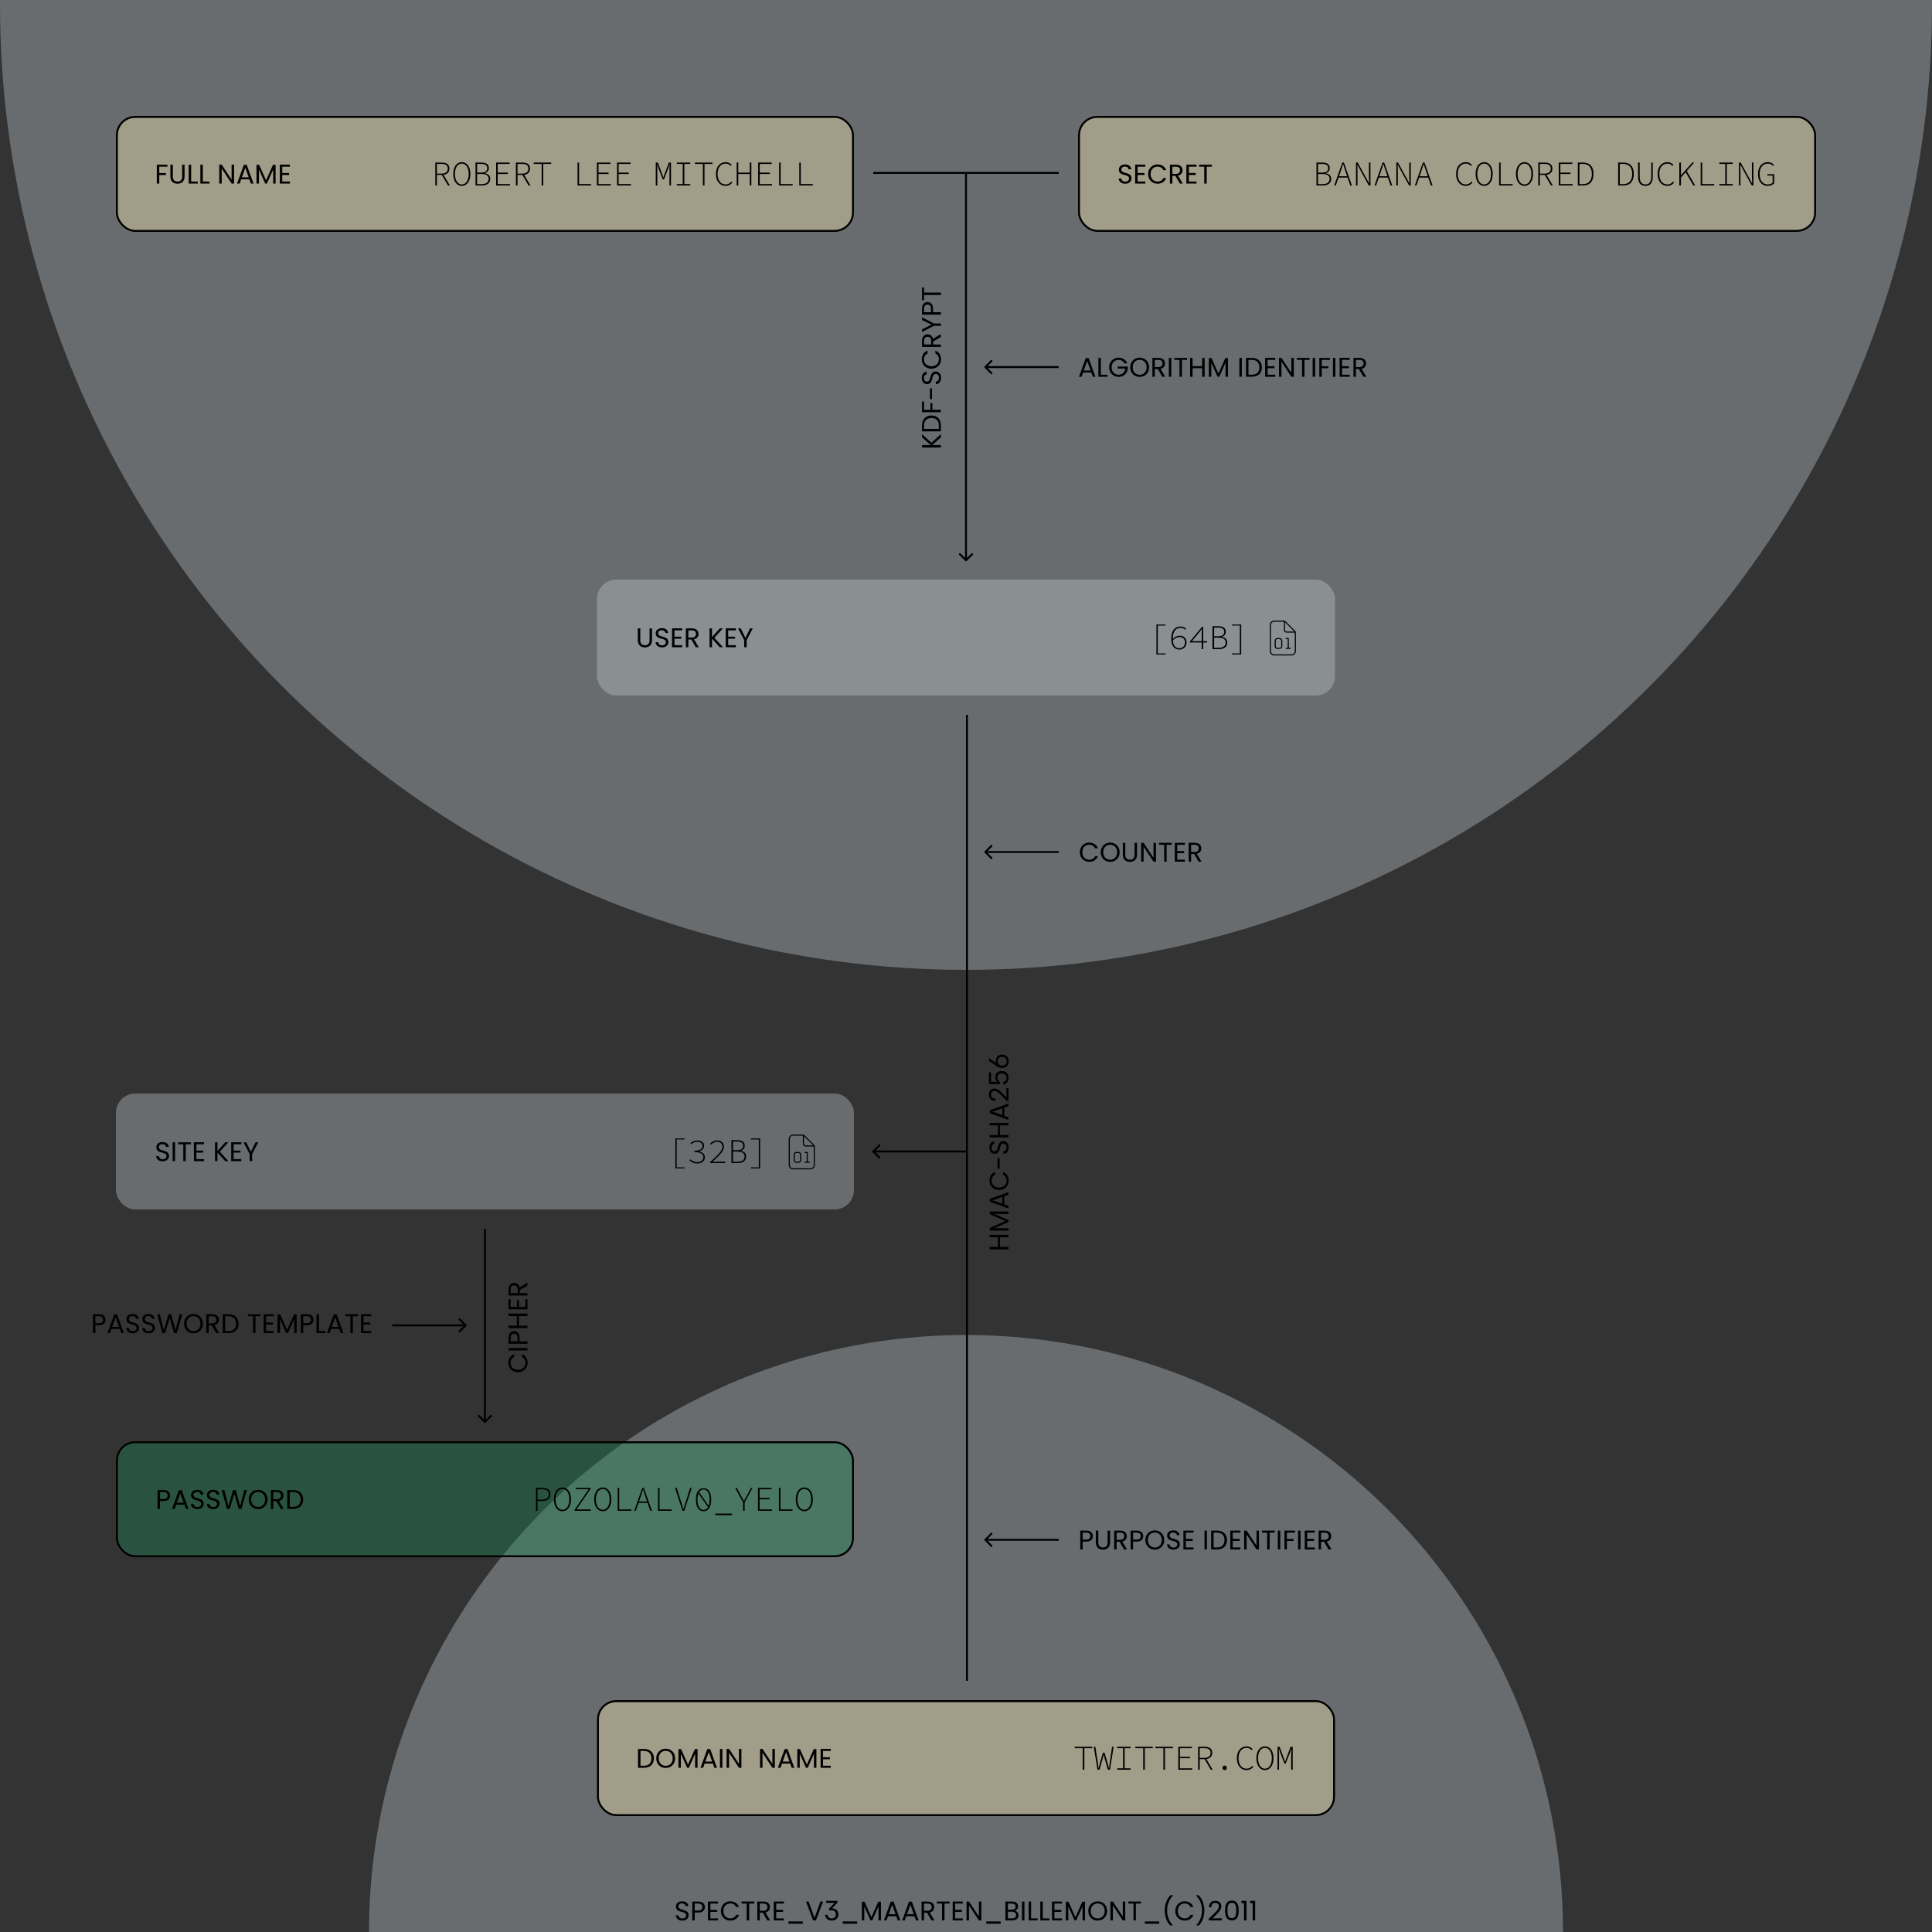 <svg width="1000" height="1000" viewBox="0 0 1000 1000" fill="none" xmlns="http://www.w3.org/2000/svg">
<rect x="0" y="0" width="1000" height="1000" fill="#333333" stroke="none"/>
<g clip-path="url(#clip0_196:2)">
<circle cx="500" cy="2" r="500" fill="#C0C8CF" fill-opacity="0.38"/>
<circle cx="500" cy="1000" r="309" fill="#C0C8CF" fill-opacity="0.38"/>
<rect x="60.5" y="746.5" width="381" height="59" rx="9.5" fill="#198754" fill-opacity="0.38"/>
<path d="M84.701 775.876H82.825V772.292H84.701C86.157 772.292 86.773 772.964 86.773 774.098C86.773 775.19 86.157 775.876 84.701 775.876ZM88.075 774.098C88.075 772.502 86.997 771.242 84.701 771.242H81.551V781H82.825V776.926H84.701C87.123 776.926 88.075 775.582 88.075 774.098ZM96.21 781H97.554L94.04 771.298H92.57L89.042 781H90.386L91.17 778.83H95.426L96.21 781ZM95.062 777.794H91.534L93.298 772.866L95.062 777.794ZM102.186 781.098C104.3 781.098 105.434 779.726 105.434 778.34C105.434 774.728 100.17 776.296 100.17 773.776C100.17 772.726 100.996 772.18 102.046 772.208C103.236 772.222 103.852 772.964 103.936 773.622H105.336C105.182 772.138 103.964 771.116 102.102 771.116C100.17 771.116 98.868 772.208 98.868 773.818C98.868 777.444 104.146 775.764 104.146 778.396C104.146 779.32 103.418 780.02 102.186 780.02C100.828 780.02 100.254 779.208 100.17 778.396H98.812C98.84 780.006 100.226 781.098 102.186 781.098ZM110.402 781.098C112.516 781.098 113.65 779.726 113.65 778.34C113.65 774.728 108.386 776.296 108.386 773.776C108.386 772.726 109.212 772.18 110.262 772.208C111.452 772.222 112.068 772.964 112.152 773.622H113.552C113.398 772.138 112.18 771.116 110.318 771.116C108.386 771.116 107.084 772.208 107.084 773.818C107.084 777.444 112.362 775.764 112.362 778.396C112.362 779.32 111.634 780.02 110.402 780.02C109.044 780.02 108.47 779.208 108.386 778.396H107.028C107.056 780.006 108.442 781.098 110.402 781.098ZM114.769 771.242L117.499 781.014L118.913 781L121.265 773.146L123.533 781H124.961L127.789 771.242H126.417L124.275 779.488L122.035 771.242H120.607L118.255 779.516L116.127 771.242H114.769ZM133.607 781.098C136.365 781.098 138.507 779.04 138.507 776.114C138.507 773.188 136.365 771.13 133.607 771.13C130.863 771.13 128.707 773.188 128.707 776.114C128.707 779.04 130.863 781.098 133.607 781.098ZM133.607 779.992C131.549 779.992 130.009 778.494 130.009 776.114C130.009 773.72 131.549 772.236 133.607 772.236C135.665 772.236 137.205 773.72 137.205 776.114C137.205 778.494 135.665 779.992 133.607 779.992ZM145.411 774.112C145.411 775.204 144.781 775.988 143.339 775.988H141.463V772.292H143.339C144.795 772.292 145.411 773.006 145.411 774.112ZM143.339 771.242H140.189V781H141.463V777.01H143.003L145.327 781H146.853L144.403 776.912C146.041 776.548 146.727 775.358 146.727 774.112C146.727 772.516 145.635 771.242 143.339 771.242ZM151.745 771.242H148.707V781H151.745C154.951 781 156.925 779.166 156.925 776.142C156.925 773.118 154.951 771.242 151.745 771.242ZM151.745 779.95H149.981V772.278H151.745C154.293 772.278 155.623 773.762 155.623 776.142C155.623 778.522 154.293 779.95 151.745 779.95Z" fill="black"/>
<path d="M277.413 782H278.241V776.906H280.635C283.281 776.906 284.865 775.772 284.865 773.45C284.865 771.002 283.281 770.138 280.635 770.138H277.413V782ZM278.241 776.204V770.84H280.437C282.849 770.84 284.019 771.452 284.019 773.45C284.019 775.394 282.849 776.204 280.437 776.204H278.241ZM291.122 782.216C293.714 782.216 295.55 779.804 295.55 776.024C295.55 772.262 293.714 769.922 291.122 769.922C288.53 769.922 286.694 772.262 286.694 776.024C286.694 779.804 288.53 782.216 291.122 782.216ZM291.122 781.46C288.998 781.46 287.558 779.336 287.558 776.024C287.558 772.73 288.998 770.678 291.122 770.678C293.246 770.678 294.686 772.73 294.686 776.024C294.686 779.336 293.246 781.46 291.122 781.46ZM297.415 782H305.785V781.28H298.405L305.659 770.624V770.12H298.027V770.822H304.669L297.415 781.496V782ZM311.988 782.216C314.58 782.216 316.416 779.804 316.416 776.024C316.416 772.262 314.58 769.922 311.988 769.922C309.396 769.922 307.56 772.262 307.56 776.024C307.56 779.804 309.396 782.216 311.988 782.216ZM311.988 781.46C309.864 781.46 308.424 779.336 308.424 776.024C308.424 772.73 309.864 770.678 311.988 770.678C314.112 770.678 315.552 772.73 315.552 776.024C315.552 779.336 314.112 781.46 311.988 781.46ZM319.721 782H326.723V781.28H320.513V770.138H319.721V782ZM331.504 775.016C331.972 773.612 332.404 772.37 332.818 770.912H332.89C333.304 772.37 333.718 773.612 334.204 775.016L334.96 777.23H330.748L331.504 775.016ZM328.264 782H329.092L330.496 777.932H335.194L336.562 782H337.444L333.268 770.138H332.44L328.264 782ZM340.587 782H347.589V781.28H341.379V770.138H340.587V782ZM353.288 782H354.188L358.058 770.138H357.23L355.034 777.068C354.584 778.508 354.26 779.606 353.774 781.046H353.702C353.216 779.606 352.91 778.508 352.46 777.068L350.264 770.138H349.382L353.288 782ZM364.153 782.216C366.655 782.216 368.113 780.002 368.113 776.204C368.113 772.388 366.655 770.282 364.153 770.282C361.651 770.282 360.193 772.388 360.193 776.204C360.193 780.002 361.651 782.216 364.153 782.216ZM364.153 770.948C366.025 770.948 367.303 772.712 367.303 776.204C367.303 777.518 367.123 778.58 366.799 779.408L361.849 772.316C362.407 771.398 363.199 770.948 364.153 770.948ZM364.153 781.532C362.281 781.532 361.003 779.714 361.003 776.204C361.003 774.908 361.183 773.828 361.507 773.018L366.475 780.11C365.917 781.046 365.107 781.532 364.153 781.532ZM370.266 784.25H378.906V783.422H370.266V784.25ZM384.605 782H385.433V777.644L389.501 770.138H388.691L386.639 774.044C386.153 774.962 385.649 775.898 385.091 776.852H385.019C384.479 775.898 384.029 774.962 383.489 774.062L381.383 770.138H380.537L384.605 777.644V782ZM392.338 782H399.538V781.28H393.166V776.06H398.386V775.34H393.166V770.858H399.358V770.138H392.338V782ZM403.185 782H410.187V781.28H403.977V770.138H403.185V782ZM416.318 782.216C418.91 782.216 420.746 779.804 420.746 776.024C420.746 772.262 418.91 769.922 416.318 769.922C413.726 769.922 411.89 772.262 411.89 776.024C411.89 779.804 413.726 782.216 416.318 782.216ZM416.318 781.46C414.194 781.46 412.754 779.336 412.754 776.024C412.754 772.73 414.194 770.678 416.318 770.678C418.442 770.678 419.882 772.73 419.882 776.024C419.882 779.336 418.442 781.46 416.318 781.46Z" fill="black"/>
<rect x="60.5" y="746.5" width="381" height="59" rx="9.5" stroke="black"/>
<rect x="60" y="566" width="382" height="60" rx="10" fill="#C0C8CF" fill-opacity="0.38"/>
<path d="M84.232 601.098C86.346 601.098 87.48 599.726 87.48 598.34C87.48 594.728 82.216 596.296 82.216 593.776C82.216 592.726 83.042 592.18 84.092 592.208C85.282 592.222 85.898 592.964 85.982 593.622H87.382C87.228 592.138 86.01 591.116 84.148 591.116C82.216 591.116 80.914 592.208 80.914 593.818C80.914 597.444 86.192 595.764 86.192 598.396C86.192 599.32 85.464 600.02 84.232 600.02C82.874 600.02 82.3 599.208 82.216 598.396H80.858C80.886 600.006 82.272 601.098 84.232 601.098ZM89.354 591.242V601H90.628V591.242H89.354ZM92.198 591.242V592.278H94.872V601H96.146V592.278H98.806V591.242H92.198ZM105.624 592.278V591.228H100.374V601H105.624V599.95H101.648V596.59H105.204V595.54H101.648V592.278H105.624ZM116.59 591.242L112.558 595.764V591.242H111.284V601H112.558V596.548L116.576 601H118.242L113.776 596.128L118.2 591.242H116.59ZM124.915 592.278V591.228H119.665V601H124.915V599.95H120.939V596.59H124.495V595.54H120.939V592.278H124.915ZM126.031 591.242L129.223 597.318V601H130.497V597.318L133.675 591.242H132.261L129.853 596.184L127.445 591.242H126.031Z" fill="black"/>
<path d="M349.558 604.736H354.328V604.214H350.26V589.778H354.328V589.256H349.558V604.736ZM360.927 602.216C363.123 602.216 364.869 600.956 364.869 598.958C364.869 597.338 363.429 596.276 361.827 595.97V595.898C363.303 595.466 364.437 594.566 364.437 593.054C364.437 591.29 362.871 590.282 360.891 590.282C359.415 590.282 358.209 590.912 357.345 591.686L357.831 592.226C358.551 591.524 359.685 590.966 360.873 590.966C362.493 590.966 363.609 591.812 363.609 593.108C363.609 594.494 362.457 595.61 359.451 595.61V596.312C362.655 596.312 364.041 597.392 364.041 598.976C364.041 600.506 362.691 601.514 360.927 601.514C359.199 601.514 358.083 600.794 357.327 600.038L356.877 600.596C357.669 601.37 358.929 602.216 360.927 602.216ZM367.58 602H375.356V601.28H370.946C370.226 601.28 369.524 601.334 368.786 601.37C372.44 597.986 374.708 595.79 374.708 593.504C374.708 591.56 373.394 590.282 371.144 590.282C369.596 590.282 368.48 591.02 367.526 591.974L368.048 592.478C368.84 591.614 369.902 590.966 371.072 590.966C373.052 590.966 373.916 592.082 373.916 593.522C373.916 595.592 371.828 597.662 367.58 601.496V602ZM378.588 602H381.828C384.564 602 386.22 600.83 386.22 598.544C386.22 596.906 385.14 595.934 383.376 595.682V595.61C384.78 595.25 385.482 594.26 385.482 593.018C385.482 591.038 384.042 590.138 381.594 590.138H378.588V602ZM379.416 595.34V590.84H381.36C383.592 590.84 384.654 591.47 384.654 593.054C384.654 594.566 383.7 595.34 381.27 595.34H379.416ZM379.416 601.298V596.06H381.612C384.042 596.06 385.392 596.852 385.392 598.544C385.392 600.452 384.024 601.298 381.612 601.298H379.416ZM388.679 604.736H393.449V589.256H388.679V589.778H392.747V604.214H388.679V604.736Z" fill="black"/>
<path d="M421.398 592.559L416.441 587.602C416.23 587.391 415.949 587.25 415.633 587.25H410.5C409.234 587.25 408.25 588.27 408.25 589.5V603C408.25 604.266 409.234 605.25 410.5 605.25H419.5C420.73 605.25 421.75 604.266 421.75 603V593.367C421.75 593.051 421.609 592.77 421.398 592.559ZM416.125 588.059L420.941 592.875H416.969C416.477 592.875 416.125 592.523 416.125 592.031V588.059ZM421.188 603C421.188 603.949 420.414 604.688 419.5 604.688H410.5C409.551 604.688 408.812 603.949 408.812 603V589.5C408.812 588.586 409.551 587.812 410.5 587.812H415.562V592.031C415.562 592.84 416.16 593.438 416.969 593.438H421.188V603ZM416.406 596.531C416.406 596.707 416.512 596.812 416.688 596.812H417.531V601.312H416.688C416.512 601.312 416.406 601.453 416.406 601.594C416.406 601.77 416.512 601.875 416.688 601.875H418.938C419.078 601.875 419.219 601.77 419.219 601.594C419.219 601.453 419.078 601.312 418.938 601.312H418.094V596.531C418.094 596.391 417.953 596.25 417.812 596.25H416.688C416.512 596.25 416.406 596.391 416.406 596.531ZM413.312 596.25H412.188C411.379 596.25 410.781 596.883 410.781 597.656V600.469C410.781 601.277 411.379 601.875 412.188 601.875H413.312C414.086 601.875 414.719 601.277 414.719 600.469V597.656C414.719 596.883 414.086 596.25 413.312 596.25ZM414.156 600.469C414.156 600.961 413.77 601.312 413.312 601.312H412.188C411.695 601.312 411.344 600.961 411.344 600.469V597.656C411.344 597.199 411.695 596.812 412.188 596.812H413.312C413.77 596.812 414.156 597.199 414.156 597.656V600.469Z" fill="black"/>
<rect x="309.5" y="880.5" width="381" height="59" rx="9.5" fill="#FFECB5" fill-opacity="0.38"/>
<path d="M333.284 905.242H330.246V915H333.284C336.49 915 338.464 913.166 338.464 910.142C338.464 907.118 336.49 905.242 333.284 905.242ZM333.284 913.95H331.52V906.278H333.284C335.832 906.278 337.162 907.762 337.162 910.142C337.162 912.522 335.832 913.95 333.284 913.95ZM344.568 915.098C347.326 915.098 349.468 913.04 349.468 910.114C349.468 907.188 347.326 905.13 344.568 905.13C341.824 905.13 339.668 907.188 339.668 910.114C339.668 913.04 341.824 915.098 344.568 915.098ZM344.568 913.992C342.51 913.992 340.97 912.494 340.97 910.114C340.97 907.72 342.51 906.236 344.568 906.236C346.626 906.236 348.166 907.72 348.166 910.114C348.166 912.494 346.626 913.992 344.568 913.992ZM351.15 905.312V915H352.424V907.762L355.658 915H356.554L359.774 907.776V915H361.048V905.312H359.69L356.106 913.32L352.522 905.312H351.15ZM369.761 915H371.105L367.591 905.298H366.121L362.593 915H363.937L364.721 912.83H368.977L369.761 915ZM368.613 911.794H365.085L366.849 906.866L368.613 911.794ZM372.642 905.242V915H373.916V905.242H372.642ZM383.76 905.228H382.486V912.984L377.362 905.228H376.088V915H377.362V907.23L382.486 915H383.76V905.228ZM401.068 905.228H399.794V912.984L394.67 905.228H393.396V915H394.67V907.23L399.794 915H401.068V905.228ZM409.792 915H411.136L407.622 905.298H406.152L402.624 915H403.968L404.752 912.83H409.008L409.792 915ZM408.644 911.794H405.116L406.88 906.866L408.644 911.794ZM412.674 905.312V915H413.948V907.762L417.182 915H418.078L421.298 907.776V915H422.572V905.312H421.214L417.63 913.32L414.046 905.312H412.674ZM429.982 906.278V905.228H424.732V915H429.982V913.95H426.006V910.59H429.562V909.54H426.006V906.278H429.982Z" fill="black"/>
<path d="M560.425 916H561.253V904.858H565.375V904.138H556.303V904.858H560.425V916ZM568.068 916H569.13L570.714 910.366C570.93 909.682 571.074 908.998 571.254 908.296H571.308C571.488 908.998 571.632 909.682 571.812 910.366L573.45 916H574.512L576.42 904.12H575.61L574.404 912.238C574.278 913.192 574.152 914.056 574.044 915.046H573.972C573.702 914.056 573.45 913.192 573.198 912.238L571.722 907.216H570.876L569.4 912.238C569.148 913.192 568.896 914.038 568.626 915.046H568.572C568.482 914.038 568.32 913.192 568.212 912.238L566.952 904.12H566.124L568.068 916ZM578.231 916H585.179V915.28H582.119V904.858H585.179V904.138H578.231V904.858H581.291V915.28H578.231V916ZM591.724 916H592.552V904.858H596.674V904.138H587.602V904.858H591.724V916ZM602.157 916H602.985V904.858H607.107V904.138H598.035V904.858H602.157V916ZM609.89 916H617.09V915.28H610.718V910.06H615.938V909.34H610.718V904.858H616.91V904.138H609.89V916ZM620.142 916H620.97V910.546H623.49L626.694 916H627.666L624.39 910.492C626.244 910.24 627.432 909.16 627.432 907.27C627.432 905.002 625.884 904.138 623.526 904.138H620.142V916ZM620.97 909.862V904.84H623.31C625.416 904.84 626.586 905.488 626.586 907.27C626.586 909.016 625.416 909.862 623.31 909.862H620.97ZM633.869 916.216C634.427 916.216 634.949 915.784 634.949 915.046C634.949 914.29 634.427 913.876 633.869 913.876C633.311 913.876 632.789 914.29 632.789 915.046C632.789 915.784 633.311 916.216 633.869 916.216ZM645.166 916.216C646.714 916.216 647.794 915.568 648.712 914.524L648.208 914.002C647.344 914.974 646.444 915.46 645.238 915.46C642.682 915.46 641.062 913.336 641.062 910.042C641.062 906.748 642.682 904.678 645.292 904.678C646.372 904.678 647.236 905.164 647.866 905.884L648.37 905.344C647.74 904.606 646.66 903.922 645.292 903.922C642.25 903.922 640.198 906.28 640.198 910.042C640.198 913.822 642.25 916.216 645.166 916.216ZM654.735 916.216C657.327 916.216 659.163 913.804 659.163 910.024C659.163 906.262 657.327 903.922 654.735 903.922C652.143 903.922 650.307 906.262 650.307 910.024C650.307 913.804 652.143 916.216 654.735 916.216ZM654.735 915.46C652.611 915.46 651.171 913.336 651.171 910.024C651.171 906.73 652.611 904.678 654.735 904.678C656.859 904.678 658.299 906.73 658.299 910.024C658.299 913.336 656.859 915.46 654.735 915.46ZM661.226 916H662.018V907.9C662.018 907.054 661.928 905.902 661.892 905.092H661.928L662.63 907.126L664.826 912.85H665.474L667.706 907.126L668.354 905.092H668.408C668.372 905.902 668.3 907.054 668.3 907.9V916H669.11V904.138H668.012L665.906 909.7L665.204 911.77H665.132L664.394 909.7L662.324 904.138H661.226V916Z" fill="black"/>
<rect x="309.5" y="880.5" width="381" height="59" rx="9.5" stroke="black"/>
<rect x="309" y="300" width="382" height="60" rx="10" fill="#C0C8CF" fill-opacity="0.38"/>
<path d="M330.137 325.242V331.402C330.137 333.936 331.789 335.098 333.805 335.098C335.821 335.098 337.487 333.936 337.487 331.402V325.242H336.213V331.416C336.213 333.208 335.261 333.978 333.819 333.978C332.377 333.978 331.411 333.208 331.411 331.416V325.242H330.137ZM342.706 335.098C344.82 335.098 345.954 333.726 345.954 332.34C345.954 328.728 340.69 330.296 340.69 327.776C340.69 326.726 341.516 326.18 342.566 326.208C343.756 326.222 344.372 326.964 344.456 327.622H345.856C345.702 326.138 344.484 325.116 342.622 325.116C340.69 325.116 339.388 326.208 339.388 327.818C339.388 331.444 344.666 329.764 344.666 332.396C344.666 333.32 343.938 334.02 342.706 334.02C341.348 334.02 340.774 333.208 340.69 332.396H339.332C339.36 334.006 340.746 335.098 342.706 335.098ZM353.079 326.278V325.228H347.829V335H353.079V333.95H349.103V330.59H352.659V329.54H349.103V326.278H353.079ZM360.229 328.112C360.229 329.204 359.599 329.988 358.157 329.988H356.281V326.292H358.157C359.613 326.292 360.229 327.006 360.229 328.112ZM358.157 325.242H355.007V335H356.281V331.01H357.821L360.145 335H361.671L359.221 330.912C360.859 330.548 361.545 329.358 361.545 328.112C361.545 326.516 360.453 325.242 358.157 325.242ZM372.563 325.242L368.531 329.764V325.242H367.257V335H368.531V330.548L372.549 335H374.215L369.749 330.128L374.173 325.242H372.563ZM380.888 326.278V325.228H375.638V335H380.888V333.95H376.912V330.59H380.468V329.54H376.912V326.278H380.888ZM382.003 325.242L385.195 331.318V335H386.469V331.318L389.647 325.242H388.233L385.825 330.184L383.417 325.242H382.003Z" fill="black"/>
<path d="M598.558 338.736H603.328V338.214H599.26V323.778H603.328V323.256H598.558V338.736ZM610.485 336.216C612.447 336.216 614.157 334.704 614.157 332.616C614.157 330.294 612.753 329.052 610.557 329.052C609.225 329.052 608.019 329.682 607.029 330.672C607.029 326.46 608.865 324.984 610.971 324.984C611.907 324.984 612.771 325.308 613.419 325.938L613.905 325.398C613.167 324.732 612.249 324.282 610.971 324.282C608.487 324.282 606.219 325.956 606.219 330.78C606.219 334.272 607.893 336.216 610.485 336.216ZM610.521 335.532C608.325 335.532 607.227 333.912 607.047 331.482C608.199 330.204 609.459 329.736 610.449 329.736C612.375 329.736 613.347 330.798 613.347 332.616C613.347 334.254 612.141 335.532 610.521 335.532ZM622.016 336H622.79V332.562H624.788V331.86H622.79V324.48H622.16L615.86 332.076V332.562H622.016V336ZM616.94 331.86L620.882 327.126C621.26 326.604 621.638 326.1 621.998 325.596H622.106C622.07 326.172 622.052 326.784 622.016 327.342V331.86H616.94ZM627.588 336H630.828C633.564 336 635.22 334.83 635.22 332.544C635.22 330.906 634.14 329.934 632.376 329.682V329.61C633.78 329.25 634.482 328.26 634.482 327.018C634.482 325.038 633.042 324.138 630.594 324.138H627.588V336ZM628.416 329.34V324.84H630.36C632.592 324.84 633.654 325.47 633.654 327.054C633.654 328.566 632.7 329.34 630.27 329.34H628.416ZM628.416 335.298V330.06H630.612C633.042 330.06 634.392 330.852 634.392 332.544C634.392 334.452 633.024 335.298 630.612 335.298H628.416ZM637.679 338.736H642.449V323.256H637.679V323.778H641.747V338.214H637.679V338.736Z" fill="black"/>
<path d="M670.398 326.559L665.441 321.602C665.23 321.391 664.949 321.25 664.633 321.25H659.5C658.234 321.25 657.25 322.27 657.25 323.5V337C657.25 338.266 658.234 339.25 659.5 339.25H668.5C669.73 339.25 670.75 338.266 670.75 337V327.367C670.75 327.051 670.609 326.77 670.398 326.559ZM665.125 322.059L669.941 326.875H665.969C665.477 326.875 665.125 326.523 665.125 326.031V322.059ZM670.188 337C670.188 337.949 669.414 338.688 668.5 338.688H659.5C658.551 338.688 657.812 337.949 657.812 337V323.5C657.812 322.586 658.551 321.812 659.5 321.812H664.562V326.031C664.562 326.84 665.16 327.438 665.969 327.438H670.188V337ZM665.406 330.531C665.406 330.707 665.512 330.812 665.688 330.812H666.531V335.312H665.688C665.512 335.312 665.406 335.453 665.406 335.594C665.406 335.77 665.512 335.875 665.688 335.875H667.938C668.078 335.875 668.219 335.77 668.219 335.594C668.219 335.453 668.078 335.312 667.938 335.312H667.094V330.531C667.094 330.391 666.953 330.25 666.812 330.25H665.688C665.512 330.25 665.406 330.391 665.406 330.531ZM662.312 330.25H661.188C660.379 330.25 659.781 330.883 659.781 331.656V334.469C659.781 335.277 660.379 335.875 661.188 335.875H662.312C663.086 335.875 663.719 335.277 663.719 334.469V331.656C663.719 330.883 663.086 330.25 662.312 330.25ZM663.156 334.469C663.156 334.961 662.77 335.312 662.312 335.312H661.188C660.695 335.312 660.344 334.961 660.344 334.469V331.656C660.344 331.199 660.695 330.812 661.188 330.812H662.312C662.77 330.812 663.156 331.199 663.156 331.656V334.469Z" fill="black"/>
<rect x="558.5" y="60.5" width="381" height="59" rx="9.5" fill="#FFECB5" fill-opacity="0.38"/>
<path d="M582.433 95.098C584.547 95.098 585.681 93.726 585.681 92.34C585.681 88.728 580.417 90.296 580.417 87.776C580.417 86.726 581.243 86.18 582.293 86.208C583.483 86.222 584.099 86.964 584.183 87.622H585.583C585.429 86.138 584.211 85.116 582.349 85.116C580.417 85.116 579.115 86.208 579.115 87.818C579.115 91.444 584.393 89.764 584.393 92.396C584.393 93.32 583.665 94.02 582.433 94.02C581.075 94.02 580.501 93.208 580.417 92.396H579.059C579.087 94.006 580.473 95.098 582.433 95.098ZM592.806 86.278V85.228H587.556V95H592.806V93.95H588.83V90.59H592.386V89.54H588.83V86.278H592.806ZM594.257 90.114C594.257 93.04 596.399 95.084 599.129 95.084C601.243 95.084 602.923 94.034 603.651 92.158H602.125C601.593 93.32 600.557 93.978 599.129 93.978C597.085 93.978 595.559 92.494 595.559 90.114C595.559 87.72 597.085 86.236 599.129 86.236C600.557 86.236 601.593 86.894 602.125 88.07H603.651C602.923 86.18 601.243 85.116 599.129 85.116C596.399 85.116 594.257 87.188 594.257 90.114ZM610.77 88.112C610.77 89.204 610.14 89.988 608.698 89.988H606.822V86.292H608.698C610.154 86.292 610.77 87.006 610.77 88.112ZM608.698 85.242H605.548V95H606.822V91.01H608.362L610.686 95H612.212L609.762 90.912C611.4 90.548 612.086 89.358 612.086 88.112C612.086 86.516 610.994 85.242 608.698 85.242ZM619.315 86.278V85.228H614.065V95H619.315V93.95H615.339V90.59H618.895V89.54H615.339V86.278H619.315ZM620.641 85.242V86.278H623.315V95H624.589V86.278H627.249V85.242H620.641Z" fill="black"/>
<path d="M681.393 96H684.633C687.369 96 689.025 94.83 689.025 92.544C689.025 90.906 687.945 89.934 686.181 89.682V89.61C687.585 89.25 688.287 88.26 688.287 87.018C688.287 85.038 686.847 84.138 684.399 84.138H681.393V96ZM682.221 89.34V84.84H684.165C686.397 84.84 687.459 85.47 687.459 87.054C687.459 88.566 686.505 89.34 684.075 89.34H682.221ZM682.221 95.298V90.06H684.417C686.847 90.06 688.197 90.852 688.197 92.544C688.197 94.452 686.829 95.298 684.417 95.298H682.221ZM693.824 89.016C694.292 87.612 694.724 86.37 695.138 84.912H695.21C695.624 86.37 696.038 87.612 696.524 89.016L697.28 91.23H693.068L693.824 89.016ZM690.584 96H691.412L692.816 91.932H697.514L698.882 96H699.764L695.588 84.138H694.76L690.584 96ZM701.863 96H702.655V88.638C702.655 87.504 702.565 86.424 702.547 85.272H702.583L703.843 87.612L708.469 96H709.351V84.138H708.559V91.428C708.559 92.58 708.649 93.732 708.667 94.866H708.631L707.371 92.526L702.745 84.138H701.863V96ZM714.69 89.016C715.158 87.612 715.59 86.37 716.004 84.912H716.076C716.49 86.37 716.904 87.612 717.39 89.016L718.146 91.23H713.934L714.69 89.016ZM711.45 96H712.278L713.682 91.932H718.38L719.748 96H720.63L716.454 84.138H715.626L711.45 96ZM722.729 96H723.521V88.638C723.521 87.504 723.431 86.424 723.413 85.272H723.449L724.709 87.612L729.335 96H730.217V84.138H729.425V91.428C729.425 92.58 729.515 93.732 729.533 94.866H729.497L728.237 92.526L723.611 84.138H722.729V96ZM735.556 89.016C736.024 87.612 736.456 86.37 736.87 84.912H736.942C737.356 86.37 737.77 87.612 738.256 89.016L739.012 91.23H734.8L735.556 89.016ZM732.316 96H733.144L734.548 91.932H739.246L740.614 96H741.496L737.32 84.138H736.492L732.316 96ZM758.636 96.216C760.184 96.216 761.264 95.568 762.182 94.524L761.678 94.002C760.814 94.974 759.914 95.46 758.708 95.46C756.152 95.46 754.532 93.336 754.532 90.042C754.532 86.748 756.152 84.678 758.762 84.678C759.842 84.678 760.706 85.164 761.336 85.884L761.84 85.344C761.21 84.606 760.13 83.922 758.762 83.922C755.72 83.922 753.668 86.28 753.668 90.042C753.668 93.822 755.72 96.216 758.636 96.216ZM768.205 96.216C770.797 96.216 772.633 93.804 772.633 90.024C772.633 86.262 770.797 83.922 768.205 83.922C765.613 83.922 763.777 86.262 763.777 90.024C763.777 93.804 765.613 96.216 768.205 96.216ZM768.205 95.46C766.081 95.46 764.641 93.336 764.641 90.024C764.641 86.73 766.081 84.678 768.205 84.678C770.329 84.678 771.769 86.73 771.769 90.024C771.769 93.336 770.329 95.46 768.205 95.46ZM775.938 96H782.94V95.28H776.73V84.138H775.938V96ZM789.071 96.216C791.663 96.216 793.499 93.804 793.499 90.024C793.499 86.262 791.663 83.922 789.071 83.922C786.479 83.922 784.643 86.262 784.643 90.024C784.643 93.804 786.479 96.216 789.071 96.216ZM789.071 95.46C786.947 95.46 785.507 93.336 785.507 90.024C785.507 86.73 786.947 84.678 789.071 84.678C791.195 84.678 792.635 86.73 792.635 90.024C792.635 93.336 791.195 95.46 789.071 95.46ZM796.21 96H797.038V90.546H799.558L802.762 96H803.734L800.458 90.492C802.312 90.24 803.5 89.16 803.5 87.27C803.5 85.002 801.952 84.138 799.594 84.138H796.21V96ZM797.038 89.862V84.84H799.378C801.484 84.84 802.654 85.488 802.654 87.27C802.654 89.016 801.484 89.862 799.378 89.862H797.038ZM806.822 96H814.022V95.28H807.65V90.06H812.87V89.34H807.65V84.858H813.842V84.138H806.822V96ZM816.697 96H819.451C823.087 96 824.797 93.624 824.797 90.024C824.797 86.442 823.087 84.138 819.433 84.138H816.697V96ZM817.525 95.298V84.84H819.361C822.547 84.84 823.933 86.946 823.933 90.024C823.933 93.12 822.547 95.298 819.361 95.298H817.525ZM837.563 96H840.317C843.953 96 845.663 93.624 845.663 90.024C845.663 86.442 843.953 84.138 840.299 84.138H837.563V96ZM838.391 95.298V84.84H840.227C843.413 84.84 844.799 86.946 844.799 90.024C844.799 93.12 843.413 95.298 840.227 95.298H838.391ZM851.668 96.216C853.666 96.216 855.466 95.154 855.466 91.554V84.138H854.692V91.464C854.692 94.524 853.288 95.46 851.668 95.46C850.084 95.46 848.698 94.524 848.698 91.464V84.138H847.87V91.554C847.87 95.154 849.688 96.216 851.668 96.216ZM862.965 96.216C864.513 96.216 865.593 95.568 866.511 94.524L866.007 94.002C865.143 94.974 864.243 95.46 863.037 95.46C860.481 95.46 858.861 93.336 858.861 90.042C858.861 86.748 860.481 84.678 863.091 84.678C864.171 84.678 865.035 85.164 865.665 85.884L866.169 85.344C865.539 84.606 864.459 83.922 863.091 83.922C860.049 83.922 857.997 86.28 857.997 90.042C857.997 93.822 860.049 96.216 862.965 96.216ZM869.204 96H870.05V91.914L872.498 89.142L876.458 96H877.412L873.056 88.512L876.926 84.138H875.936L870.086 90.726H870.05V84.138H869.204V96ZM880.267 96H887.269V95.28H881.059V84.138H880.267V96ZM889.926 96H896.874V95.28H893.814V84.858H896.874V84.138H889.926V84.858H892.986V95.28H889.926V96ZM900.089 96H900.881V88.638C900.881 87.504 900.791 86.424 900.773 85.272H900.809L902.069 87.612L906.695 96H907.577V84.138H906.785V91.428C906.785 92.58 906.875 93.732 906.893 94.866H906.857L905.597 92.526L900.971 84.138H900.089V96ZM914.878 96.216C916.408 96.216 917.596 95.658 918.316 94.866V90.168H914.77V90.87H917.506V94.56C916.948 95.136 915.976 95.46 914.932 95.46C912.34 95.46 910.792 93.336 910.792 90.042C910.792 86.748 912.43 84.678 915.04 84.678C916.3 84.678 917.11 85.218 917.704 85.884L918.19 85.344C917.578 84.678 916.606 83.922 915.04 83.922C911.98 83.922 909.928 86.28 909.928 90.042C909.928 93.822 911.926 96.216 914.878 96.216Z" fill="black"/>
<rect x="558.5" y="60.5" width="381" height="59" rx="9.5" stroke="black"/>
<rect x="60.5" y="60.5" width="381" height="59" rx="9.5" fill="#FFECB5" fill-opacity="0.38"/>
<path d="M81.161 85.242V95H82.435V90.604H85.879V89.568H82.435V86.278H86.677V85.242H81.161ZM88.188 85.242V91.402C88.188 93.936 89.84 95.098 91.856 95.098C93.872 95.098 95.538 93.936 95.538 91.402V85.242H94.264V91.416C94.264 93.208 93.312 93.978 91.87 93.978C90.428 93.978 89.462 93.208 89.462 91.416V85.242H88.188ZM98.937 85.242H97.663V95H102.353V93.964H98.937V85.242ZM104.98 85.242H103.706V95H108.396V93.964H104.98V85.242ZM121.153 85.228H119.879V92.984L114.755 85.228H113.481V95H114.755V87.23L119.879 95H121.153V85.228ZM129.877 95H131.221L127.707 85.298H126.237L122.709 95H124.053L124.837 92.83H129.093L129.877 95ZM128.729 91.794H125.201L126.965 86.866L128.729 91.794ZM132.759 85.312V95H134.033V87.762L137.267 95H138.163L141.383 87.776V95H142.657V85.312H141.299L137.715 93.32L134.131 85.312H132.759ZM150.067 86.278V85.228H144.817V95H150.067V93.95H146.091V90.59H149.647V89.54H146.091V86.278H150.067Z" fill="black"/>
<path d="M225.313 96H226.141V90.546H228.661L231.865 96H232.837L229.561 90.492C231.415 90.24 232.603 89.16 232.603 87.27C232.603 85.002 231.055 84.138 228.697 84.138H225.313V96ZM226.141 89.862V84.84H228.481C230.587 84.84 231.757 85.488 231.757 87.27C231.757 89.016 230.587 89.862 228.481 89.862H226.141ZM239.04 96.216C241.632 96.216 243.468 93.804 243.468 90.024C243.468 86.262 241.632 83.922 239.04 83.922C236.448 83.922 234.612 86.262 234.612 90.024C234.612 93.804 236.448 96.216 239.04 96.216ZM239.04 95.46C236.916 95.46 235.476 93.336 235.476 90.024C235.476 86.73 236.916 84.678 239.04 84.678C241.164 84.678 242.604 86.73 242.604 90.024C242.604 93.336 241.164 95.46 239.04 95.46ZM246.125 96H249.365C252.101 96 253.757 94.83 253.757 92.544C253.757 90.906 252.677 89.934 250.913 89.682V89.61C252.317 89.25 253.019 88.26 253.019 87.018C253.019 85.038 251.579 84.138 249.131 84.138H246.125V96ZM246.953 89.34V84.84H248.897C251.129 84.84 252.191 85.47 252.191 87.054C252.191 88.566 251.237 89.34 248.807 89.34H246.953ZM246.953 95.298V90.06H249.149C251.579 90.06 252.929 90.852 252.929 92.544C252.929 94.452 251.561 95.298 249.149 95.298H246.953ZM256.792 96H263.992V95.28H257.62V90.06H262.84V89.34H257.62V84.858H263.812V84.138H256.792V96ZM267.045 96H267.873V90.546H270.393L273.597 96H274.569L271.293 90.492C273.147 90.24 274.335 89.16 274.335 87.27C274.335 85.002 272.787 84.138 270.429 84.138H267.045V96ZM267.873 89.862V84.84H270.213C272.319 84.84 273.489 85.488 273.489 87.27C273.489 89.016 272.319 89.862 270.213 89.862H267.873ZM280.358 96H281.186V84.858H285.308V84.138H276.236V84.858H280.358V96ZM298.938 96H305.94V95.28H299.73V84.138H298.938V96ZM308.957 96H316.157V95.28H309.785V90.06H315.005V89.34H309.785V84.858H315.977V84.138H308.957V96ZM319.39 96H326.59V95.28H320.218V90.06H325.438V89.34H320.218V84.858H326.41V84.138H319.39V96ZM339.427 96H340.219V87.9C340.219 87.054 340.129 85.902 340.093 85.092H340.129L340.831 87.126L343.027 92.85H343.675L345.907 87.126L346.555 85.092H346.609C346.573 85.902 346.501 87.054 346.501 87.9V96H347.311V84.138H346.213L344.107 89.7L343.405 91.77H343.333L342.595 89.7L340.525 84.138H339.427V96ZM350.328 96H357.276V95.28H354.216V84.858H357.276V84.138H350.328V84.858H353.388V95.28H350.328V96ZM363.821 96H364.649V84.858H368.771V84.138H359.699V84.858H363.821V96ZM375.532 96.216C377.08 96.216 378.16 95.568 379.078 94.524L378.574 94.002C377.71 94.974 376.81 95.46 375.604 95.46C373.048 95.46 371.428 93.336 371.428 90.042C371.428 86.748 373.048 84.678 375.658 84.678C376.738 84.678 377.602 85.164 378.232 85.884L378.736 85.344C378.106 84.606 377.026 83.922 375.658 83.922C372.616 83.922 370.564 86.28 370.564 90.042C370.564 93.822 372.616 96.216 375.532 96.216ZM381.303 96H382.131V90.06H388.071V96H388.899V84.138H388.071V89.34H382.131V84.138H381.303V96ZM392.42 96H399.62V95.28H393.248V90.06H398.468V89.34H393.248V84.858H399.44V84.138H392.42V96ZM403.267 96H410.269V95.28H404.059V84.138H403.267V96ZM413.7 96H420.702V95.28H414.492V84.138H413.7V96Z" fill="black"/>
<rect x="60.5" y="60.5" width="381" height="59" rx="9.5" stroke="black"/>
<path d="M268.114 710.276C271.04 710.276 273.084 708.134 273.084 705.404C273.084 703.29 272.034 701.61 270.158 700.882L270.158 702.408C271.32 702.94 271.978 703.976 271.978 705.404C271.978 707.448 270.494 708.974 268.114 708.974C265.72 708.974 264.236 707.448 264.236 705.404C264.236 703.976 264.894 702.94 266.07 702.408L266.07 700.882C264.18 701.61 263.116 703.29 263.116 705.404C263.116 708.134 265.188 710.276 268.114 710.276ZM263.242 698.985L273 698.985L273 697.711L263.242 697.711L263.242 698.985ZM267.876 692.39L267.876 694.266L264.292 694.266L264.292 692.39C264.292 690.934 264.964 690.318 266.098 690.318C267.19 690.318 267.876 690.934 267.876 692.39ZM266.098 689.016C264.502 689.016 263.242 690.094 263.242 692.39L263.242 695.54L273 695.54L273 694.266L268.926 694.266L268.926 692.39C268.926 689.968 267.582 689.016 266.098 689.016ZM263.242 681.189L267.526 681.189L267.526 686.159L263.242 686.159L263.242 687.433L273 687.433L273 686.159L268.576 686.159L268.576 681.189L273 681.189L273 679.915L263.242 679.915L263.242 681.189ZM264.278 672.489L263.228 672.489L263.228 677.739L273 677.739L273 672.489L271.95 672.489L271.95 676.465L268.59 676.465L268.59 672.909L267.54 672.909L267.54 676.465L264.278 676.465L264.278 672.489ZM266.112 665.34C267.204 665.34 267.988 665.97 267.988 667.412L267.988 669.288L264.292 669.288L264.292 667.412C264.292 665.956 265.006 665.34 266.112 665.34ZM263.242 667.412L263.242 670.562L273 670.562L273 669.288L269.01 669.288L269.01 667.748L273 665.424L273 663.898L268.912 666.348C268.548 664.71 267.358 664.024 266.112 664.024C264.516 664.024 263.242 665.116 263.242 667.412Z" fill="black"/>
<path d="M250.646 736.354C250.842 736.549 251.158 736.549 251.354 736.354L254.536 733.172C254.731 732.976 254.731 732.66 254.536 732.464C254.34 732.269 254.024 732.269 253.828 732.464L251 735.293L248.172 732.464C247.976 732.269 247.66 732.269 247.464 732.464C247.269 732.66 247.269 732.976 247.464 733.172L250.646 736.354ZM250.5 636V736H251.5V636H250.5Z" fill="black"/>
<path d="M51.261 684.876H49.385V681.292H51.261C52.717 681.292 53.333 681.964 53.333 683.098C53.333 684.19 52.717 684.876 51.261 684.876ZM54.635 683.098C54.635 681.502 53.557 680.242 51.261 680.242H48.111V690H49.385V685.926H51.261C53.683 685.926 54.635 684.582 54.635 683.098ZM62.771 690H64.115L60.601 680.298H59.131L55.603 690H56.947L57.731 687.83H61.987L62.771 690ZM61.623 686.794H58.095L59.859 681.866L61.623 686.794ZM68.746 690.098C70.86 690.098 71.994 688.726 71.994 687.34C71.994 683.728 66.73 685.296 66.73 682.776C66.73 681.726 67.556 681.18 68.606 681.208C69.796 681.222 70.412 681.964 70.496 682.622H71.896C71.742 681.138 70.524 680.116 68.662 680.116C66.73 680.116 65.428 681.208 65.428 682.818C65.428 686.444 70.706 684.764 70.706 687.396C70.706 688.32 69.978 689.02 68.746 689.02C67.388 689.02 66.814 688.208 66.73 687.396H65.372C65.4 689.006 66.786 690.098 68.746 690.098ZM76.963 690.098C79.077 690.098 80.211 688.726 80.211 687.34C80.211 683.728 74.947 685.296 74.947 682.776C74.947 681.726 75.773 681.18 76.823 681.208C78.013 681.222 78.629 681.964 78.713 682.622H80.113C79.959 681.138 78.741 680.116 76.879 680.116C74.947 680.116 73.645 681.208 73.645 682.818C73.645 686.444 78.923 684.764 78.923 687.396C78.923 688.32 78.195 689.02 76.963 689.02C75.605 689.02 75.031 688.208 74.947 687.396H73.589C73.617 689.006 75.003 690.098 76.963 690.098ZM81.33 680.242L84.06 690.014L85.474 690L87.826 682.146L90.094 690H91.522L94.35 680.242H92.978L90.836 688.488L88.596 680.242H87.168L84.816 688.516L82.688 680.242H81.33ZM100.168 690.098C102.926 690.098 105.068 688.04 105.068 685.114C105.068 682.188 102.926 680.13 100.168 680.13C97.424 680.13 95.268 682.188 95.268 685.114C95.268 688.04 97.424 690.098 100.168 690.098ZM100.168 688.992C98.11 688.992 96.57 687.494 96.57 685.114C96.57 682.72 98.11 681.236 100.168 681.236C102.226 681.236 103.766 682.72 103.766 685.114C103.766 687.494 102.226 688.992 100.168 688.992ZM111.972 683.112C111.972 684.204 111.342 684.988 109.9 684.988H108.024V681.292H109.9C111.356 681.292 111.972 682.006 111.972 683.112ZM109.9 680.242H106.75V690H108.024V686.01H109.564L111.888 690H113.414L110.964 685.912C112.602 685.548 113.288 684.358 113.288 683.112C113.288 681.516 112.196 680.242 109.9 680.242ZM118.305 680.242H115.267V690H118.305C121.511 690 123.485 688.166 123.485 685.142C123.485 682.118 121.511 680.242 118.305 680.242ZM118.305 688.95H116.541V681.278H118.305C120.853 681.278 122.183 682.762 122.183 685.142C122.183 687.522 120.853 688.95 118.305 688.95ZM128.296 680.242V681.278H130.97V690H132.244V681.278H134.904V680.242H128.296ZM141.723 681.278V680.228H136.473V690H141.723V688.95H137.747V685.59H141.303V684.54H137.747V681.278H141.723ZM143.65 680.312V690H144.924V682.762L148.158 690H149.054L152.274 682.776V690H153.548V680.312H152.19L148.606 688.32L145.022 680.312H143.65ZM158.859 684.876H156.983V681.292H158.859C160.315 681.292 160.931 681.964 160.931 683.098C160.931 684.19 160.315 684.876 158.859 684.876ZM162.233 683.098C162.233 681.502 161.155 680.242 158.859 680.242H155.709V690H156.983V685.926H158.859C161.281 685.926 162.233 684.582 162.233 683.098ZM165.09 680.242H163.816V690H168.506V688.964H165.09V680.242ZM176.411 690H177.755L174.241 680.298H172.771L169.243 690H170.587L171.371 687.83H175.627L176.411 690ZM175.263 686.794H171.735L173.499 681.866L175.263 686.794ZM178.691 680.242V681.278H181.365V690H182.639V681.278H185.299V680.242H178.691ZM192.117 681.278V680.228H186.867V690H192.117V688.95H188.141V685.59H191.697V684.54H188.141V681.278H192.117Z" fill="black"/>
<path d="M241.354 686.354C241.549 686.158 241.549 685.842 241.354 685.646L238.172 682.464C237.976 682.269 237.66 682.269 237.464 682.464C237.269 682.66 237.269 682.976 237.464 683.172L240.293 686L237.464 688.828C237.269 689.024 237.269 689.34 237.464 689.536C237.66 689.731 237.976 689.731 238.172 689.536L241.354 686.354ZM203 686.5L241 686.5L241 685.5L203 685.5L203 686.5Z" fill="black"/>
<line x1="500.5" y1="370" x2="500.5" y2="870" stroke="black"/>
<path d="M451.646 595.646C451.451 595.842 451.451 596.158 451.646 596.354L454.828 599.536C455.024 599.731 455.34 599.731 455.536 599.536C455.731 599.34 455.731 599.024 455.536 598.828L452.707 596L455.536 593.172C455.731 592.976 455.731 592.66 455.536 592.464C455.34 592.269 455.024 592.269 454.828 592.464L451.646 595.646ZM500 595.5L452 595.5L452 596.5L500 596.5L500 595.5Z" fill="black"/>
<path d="M512.242 640.427L516.526 640.427L516.526 645.397L512.242 645.397L512.242 646.671L522 646.671L522 645.397L517.576 645.397L517.576 640.427L522 640.427L522 639.153L512.242 639.153L512.242 640.427ZM512.312 636.978L522 636.978L522 635.704L514.762 635.704L522 632.47L522 631.574L514.776 628.354L522 628.354L522 627.08L512.312 627.08L512.312 628.438L520.32 632.022L512.312 635.606L512.312 636.978ZM522 618.367L522 617.023L512.298 620.537L512.298 622.007L522 625.535L522 624.191L519.83 623.407L519.83 619.151L522 618.367ZM518.794 619.515L518.794 623.043L513.866 621.279L518.794 619.515ZM517.114 615.961C520.04 615.961 522.084 613.819 522.084 611.089C522.084 608.975 521.034 607.295 519.158 606.567L519.158 608.093C520.32 608.625 520.978 609.661 520.978 611.089C520.978 613.133 519.494 614.659 517.114 614.659C514.72 614.659 513.236 613.133 513.236 611.089C513.236 609.661 513.894 608.625 515.07 608.093L515.07 606.567C513.18 607.295 512.116 608.975 512.116 611.089C512.116 613.819 514.188 615.961 517.114 615.961ZM516.33 604.937L517.408 604.937L517.408 599.351L516.33 599.351L516.33 604.937ZM522.098 593.866C522.098 591.752 520.726 590.618 519.34 590.618C515.728 590.618 517.296 595.882 514.776 595.882C513.726 595.882 513.18 595.056 513.208 594.006C513.222 592.816 513.964 592.2 514.622 592.116L514.622 590.716C513.138 590.87 512.116 592.088 512.116 593.95C512.116 595.882 513.208 597.184 514.818 597.184C518.444 597.184 516.764 591.906 519.396 591.906C520.32 591.906 521.02 592.634 521.02 593.866C521.02 595.224 520.208 595.798 519.396 595.882L519.396 597.24C521.006 597.212 522.098 595.826 522.098 593.866ZM512.242 582.499L516.526 582.499L516.526 587.469L512.242 587.469L512.242 588.743L522 588.743L522 587.469L517.576 587.469L517.576 582.499L522 582.499L522 581.225L512.242 581.225L512.242 582.499ZM522 572.498L522 571.154L512.298 574.668L512.298 576.138L522 579.666L522 578.322L519.83 577.538L519.83 573.282L522 572.498ZM518.794 573.646L518.794 577.174L513.866 575.41L518.794 573.646ZM521.09 569.896L522 569.896L522 563.162L520.936 563.162L520.936 568.034L518.976 566.004C517.114 564.086 515.994 563.428 514.734 563.428C513.012 563.428 511.85 564.604 511.85 566.592C511.85 568.398 512.97 569.812 515.196 569.854L515.196 568.622C513.852 568.594 512.942 567.894 512.942 566.606C512.942 565.318 513.684 564.716 514.734 564.716C515.77 564.716 516.666 565.318 518.262 566.97L521.09 569.896ZM511.864 555.032L511.864 561.122L517.576 561.122L517.576 559.918C516.778 559.582 516.246 558.84 516.246 557.818C516.246 556.348 517.086 555.606 518.528 555.606C519.914 555.606 520.95 556.292 520.95 557.832C520.95 559.022 520.32 559.848 519.256 560.086L519.256 561.332C520.894 561.08 522.028 559.862 522.028 557.846C522.028 555.48 520.46 554.388 518.5 554.388C516.932 554.388 515.154 555.172 515.154 557.636C515.154 558.63 515.602 559.526 516.176 559.946L512.984 559.946L512.984 555.032L511.864 555.032ZM522.126 549.279C522.126 547.263 520.698 545.849 518.724 545.849C516.778 545.849 515.434 547.165 515.434 549.125C515.434 549.559 515.504 549.965 515.644 550.329L511.878 547.711L511.878 549.097L515.644 551.673C516.722 552.415 517.702 552.751 518.696 552.751C520.642 552.751 522.126 551.379 522.126 549.279ZM518.71 551.589C517.324 551.589 516.386 550.693 516.386 549.279C516.386 547.865 517.324 547.011 518.724 547.011C520.124 547.011 521.062 547.865 521.062 549.279C521.062 550.693 520.124 551.589 518.71 551.589Z" fill="black"/>
<path d="M558.912 441.114C558.912 444.04 561.054 446.084 563.784 446.084C565.898 446.084 567.578 445.034 568.306 443.158H566.78C566.248 444.32 565.212 444.978 563.784 444.978C561.74 444.978 560.214 443.494 560.214 441.114C560.214 438.72 561.74 437.236 563.784 437.236C565.212 437.236 566.248 437.894 566.78 439.07H568.306C567.578 437.18 565.898 436.116 563.784 436.116C561.054 436.116 558.912 438.188 558.912 441.114ZM574.626 446.098C577.384 446.098 579.526 444.04 579.526 441.114C579.526 438.188 577.384 436.13 574.626 436.13C571.882 436.13 569.726 438.188 569.726 441.114C569.726 444.04 571.882 446.098 574.626 446.098ZM574.626 444.992C572.568 444.992 571.028 443.494 571.028 441.114C571.028 438.72 572.568 437.236 574.626 437.236C576.684 437.236 578.224 438.72 578.224 441.114C578.224 443.494 576.684 444.992 574.626 444.992ZM581.18 436.242V442.402C581.18 444.936 582.832 446.098 584.848 446.098C586.864 446.098 588.53 444.936 588.53 442.402V436.242H587.256V442.416C587.256 444.208 586.304 444.978 584.862 444.978C583.42 444.978 582.454 444.208 582.454 442.416V436.242H581.18ZM598.327 436.228H597.053V443.984L591.929 436.228H590.655V446H591.929V438.23L597.053 446H598.327V436.228ZM599.897 436.242V437.278H602.571V446H603.845V437.278H606.505V436.242H599.897ZM613.323 437.278V436.228H608.073V446H613.323V444.95H609.347V441.59H612.903V440.54H609.347V437.278H613.323ZM620.473 439.112C620.473 440.204 619.843 440.988 618.401 440.988H616.525V437.292H618.401C619.857 437.292 620.473 438.006 620.473 439.112ZM618.401 436.242H615.251V446H616.525V442.01H618.065L620.389 446H621.915L619.465 441.912C621.103 441.548 621.789 440.358 621.789 439.112C621.789 437.516 620.697 436.242 618.401 436.242Z" fill="black"/>
<path d="M509.646 440.646C509.451 440.842 509.451 441.158 509.646 441.354L512.828 444.536C513.024 444.731 513.34 444.731 513.536 444.536C513.731 444.34 513.731 444.024 513.536 443.828L510.707 441L513.536 438.172C513.731 437.976 513.731 437.66 513.536 437.464C513.34 437.269 513.024 437.269 512.828 437.464L509.646 440.646ZM548 440.5H510V441.5H548V440.5Z" fill="black"/>
<path d="M562.282 796.876H560.406V793.292H562.282C563.738 793.292 564.354 793.964 564.354 795.098C564.354 796.19 563.738 796.876 562.282 796.876ZM565.656 795.098C565.656 793.502 564.578 792.242 562.282 792.242H559.132V802H560.406V797.926H562.282C564.704 797.926 565.656 796.582 565.656 795.098ZM567.211 792.242V798.402C567.211 800.936 568.863 802.098 570.879 802.098C572.895 802.098 574.561 800.936 574.561 798.402V792.242H573.287V798.416C573.287 800.208 572.335 800.978 570.893 800.978C569.451 800.978 568.485 800.208 568.485 798.416V792.242H567.211ZM581.908 795.112C581.908 796.204 581.278 796.988 579.836 796.988H577.96V793.292H579.836C581.292 793.292 581.908 794.006 581.908 795.112ZM579.836 792.242H576.686V802H577.96V798.01H579.5L581.824 802H583.35L580.9 797.912C582.538 797.548 583.224 796.358 583.224 795.112C583.224 793.516 582.132 792.242 579.836 792.242ZM588.354 796.876H586.478V793.292H588.354C589.81 793.292 590.426 793.964 590.426 795.098C590.426 796.19 589.81 796.876 588.354 796.876ZM591.728 795.098C591.728 793.502 590.65 792.242 588.354 792.242H585.204V802H586.478V797.926H588.354C590.776 797.926 591.728 796.582 591.728 795.098ZM597.735 802.098C600.493 802.098 602.635 800.04 602.635 797.114C602.635 794.188 600.493 792.13 597.735 792.13C594.991 792.13 592.835 794.188 592.835 797.114C592.835 800.04 594.991 802.098 597.735 802.098ZM597.735 800.992C595.677 800.992 594.137 799.494 594.137 797.114C594.137 794.72 595.677 793.236 597.735 793.236C599.793 793.236 601.333 794.72 601.333 797.114C601.333 799.494 599.793 800.992 597.735 800.992ZM607.411 802.098C609.525 802.098 610.659 800.726 610.659 799.34C610.659 795.728 605.395 797.296 605.395 794.776C605.395 793.726 606.221 793.18 607.271 793.208C608.461 793.222 609.077 793.964 609.161 794.622H610.561C610.407 793.138 609.189 792.116 607.327 792.116C605.395 792.116 604.093 793.208 604.093 794.818C604.093 798.444 609.371 796.764 609.371 799.396C609.371 800.32 608.643 801.02 607.411 801.02C606.053 801.02 605.479 800.208 605.395 799.396H604.037C604.065 801.006 605.451 802.098 607.411 802.098ZM617.784 793.278V792.228H612.534V802H617.784V800.95H613.808V797.59H617.364V796.54H613.808V793.278H617.784ZM623.444 792.242V802H624.718V792.242H623.444ZM629.928 792.242H626.89V802H629.928C633.134 802 635.108 800.166 635.108 797.142C635.108 794.118 633.134 792.242 629.928 792.242ZM629.928 800.95H628.164V793.278H629.928C632.476 793.278 633.806 794.762 633.806 797.142C633.806 799.522 632.476 800.95 629.928 800.95ZM642.038 793.278V792.228H636.788V802H642.038V800.95H638.062V797.59H641.618V796.54H638.062V793.278H642.038ZM651.638 792.228H650.364V799.984L645.24 792.228H643.966V802H645.24V794.23L650.364 802H651.638V792.228ZM653.207 792.242V793.278H655.881V802H657.155V793.278H659.815V792.242H653.207ZM661.384 792.242V802H662.658V792.242H661.384ZM664.829 792.242V802H666.103V797.604H669.547V796.568H666.103V793.278H670.345V792.242H664.829ZM671.884 792.242V802H673.158V792.242H671.884ZM680.579 793.278V792.228H675.329V802H680.579V800.95H676.603V797.59H680.159V796.54H676.603V793.278H680.579ZM687.729 795.112C687.729 796.204 687.099 796.988 685.657 796.988H683.781V793.292H685.657C687.113 793.292 687.729 794.006 687.729 795.112ZM685.657 792.242H682.507V802H683.781V798.01H685.321L687.645 802H689.171L686.721 797.912C688.359 797.548 689.045 796.358 689.045 795.112C689.045 793.516 687.953 792.242 685.657 792.242Z" fill="black"/>
<path d="M509.646 796.646C509.451 796.842 509.451 797.158 509.646 797.354L512.828 800.536C513.024 800.731 513.34 800.731 513.536 800.536C513.731 800.34 513.731 800.024 513.536 799.828L510.707 797L513.536 794.172C513.731 793.976 513.731 793.66 513.536 793.464C513.34 793.269 513.024 793.269 512.828 793.464L509.646 796.646ZM548 796.5H510V797.5H548V796.5Z" fill="black"/>
<line x1="452" y1="89.5" x2="548" y2="89.5" stroke="black"/>
<path d="M499.646 290.354C499.842 290.549 500.158 290.549 500.354 290.354L503.536 287.172C503.731 286.976 503.731 286.66 503.536 286.464C503.34 286.269 503.024 286.269 502.828 286.464L500 289.293L497.172 286.464C496.976 286.269 496.66 286.269 496.464 286.464C496.269 286.66 496.269 286.976 496.464 287.172L499.646 290.354ZM499.5 90L499.5 290H500.5L500.5 90H499.5Z" fill="black"/>
<path d="M477.242 226.342L481.764 230.374H477.242V231.648H487V230.374H482.548L487 226.356V224.69L482.128 229.156L477.242 224.732V226.342ZM477.242 220.229V223.267H487V220.229C487 217.023 485.166 215.049 482.142 215.049C479.118 215.049 477.242 217.023 477.242 220.229ZM485.95 220.229V221.993H478.278V220.229C478.278 217.681 479.762 216.351 482.142 216.351C484.522 216.351 485.95 217.681 485.95 220.229ZM477.242 213.368H487V212.094H482.604V208.65H481.568V212.094H478.278V207.852H477.242V213.368ZM481.33 206.58H482.408V200.994H481.33V206.58ZM487.098 195.509C487.098 193.395 485.726 192.261 484.34 192.261C480.728 192.261 482.296 197.525 479.776 197.525C478.726 197.525 478.18 196.699 478.208 195.649C478.222 194.459 478.964 193.843 479.622 193.759V192.359C478.138 192.513 477.116 193.731 477.116 195.593C477.116 197.525 478.208 198.827 479.818 198.827C483.444 198.827 481.764 193.549 484.396 193.549C485.32 193.549 486.02 194.277 486.02 195.509C486.02 196.867 485.208 197.441 484.396 197.525V198.883C486.006 198.855 487.098 197.469 487.098 195.509ZM482.114 190.862C485.04 190.862 487.084 188.72 487.084 185.99C487.084 183.876 486.034 182.196 484.158 181.468V182.994C485.32 183.526 485.978 184.562 485.978 185.99C485.978 188.034 484.494 189.56 482.114 189.56C479.72 189.56 478.236 188.034 478.236 185.99C478.236 184.562 478.894 183.526 480.07 182.994V181.468C478.18 182.196 477.116 183.876 477.116 185.99C477.116 188.72 479.188 190.862 482.114 190.862ZM480.112 174.349C481.204 174.349 481.988 174.979 481.988 176.421V178.297H478.292V176.421C478.292 174.965 479.006 174.349 480.112 174.349ZM477.242 176.421V179.571H487V178.297H483.01V176.757L487 174.433V172.907L482.912 175.357C482.548 173.719 481.358 173.033 480.112 173.033C478.516 173.033 477.242 174.125 477.242 176.421ZM477.242 171.866L483.318 168.674H487V167.4H483.318L477.242 164.222V165.636L482.184 168.044L477.242 170.452V171.866ZM481.876 159.728V161.604H478.292V159.728C478.292 158.272 478.964 157.656 480.098 157.656C481.19 157.656 481.876 158.272 481.876 159.728ZM480.098 156.354C478.502 156.354 477.242 157.432 477.242 159.728V162.878H487V161.604H482.926V159.728C482.926 157.306 481.582 156.354 480.098 156.354ZM477.242 155.373H478.278V152.699H487V151.425H478.278V148.765H477.242V155.373Z" fill="black"/>
<path d="M565.64 195H566.984L563.47 185.298H562L558.472 195H559.816L560.6 192.83H564.856L565.64 195ZM564.492 191.794H560.964L562.728 186.866L564.492 191.794ZM569.795 185.242H568.521V195H573.211V193.964H569.795V185.242ZM583.482 188.07C582.754 186.194 581.046 185.13 578.988 185.13C576.244 185.13 574.088 187.188 574.088 190.114C574.088 193.04 576.244 195.084 578.988 195.084C581.634 195.084 583.552 193.138 583.776 190.716V189.736H578.526V190.772H582.418C582.222 192.704 580.906 193.936 578.988 193.936C576.93 193.936 575.39 192.452 575.39 190.114C575.39 187.762 576.93 186.278 578.988 186.278C580.36 186.278 581.424 186.936 581.956 188.07H583.482ZM589.885 195.098C592.643 195.098 594.785 193.04 594.785 190.114C594.785 187.188 592.643 185.13 589.885 185.13C587.141 185.13 584.985 187.188 584.985 190.114C584.985 193.04 587.141 195.098 589.885 195.098ZM589.885 193.992C587.827 193.992 586.287 192.494 586.287 190.114C586.287 187.72 587.827 186.236 589.885 186.236C591.943 186.236 593.483 187.72 593.483 190.114C593.483 192.494 591.943 193.992 589.885 193.992ZM601.689 188.112C601.689 189.204 601.059 189.988 599.617 189.988H597.741V186.292H599.617C601.073 186.292 601.689 187.006 601.689 188.112ZM599.617 185.242H596.467V195H597.741V191.01H599.281L601.605 195H603.131L600.681 190.912C602.319 190.548 603.005 189.358 603.005 188.112C603.005 186.516 601.913 185.242 599.617 185.242ZM604.984 185.242V195H606.258V185.242H604.984ZM607.828 185.242V186.278H610.502V195H611.776V186.278H614.436V185.242H607.828ZM622.248 185.242V189.526H617.278V185.242H616.004V195H617.278V190.576H622.248V195H623.522V185.242H622.248ZM625.697 185.312V195H626.971V187.762L630.205 195H631.101L634.321 187.776V195H635.595V185.312H634.237L630.653 193.32L627.069 185.312H625.697ZM641.488 185.242V195H642.762V185.242H641.488ZM647.971 185.242H644.933V195H647.971C651.177 195 653.151 193.166 653.151 190.142C653.151 187.118 651.177 185.242 647.971 185.242ZM647.971 193.95H646.207V186.278H647.971C650.519 186.278 651.849 187.762 651.849 190.142C651.849 192.522 650.519 193.95 647.971 193.95ZM660.082 186.278V185.228H654.832V195H660.082V193.95H656.106V190.59H659.662V189.54H656.106V186.278H660.082ZM669.682 185.228H668.408V192.984L663.284 185.228H662.01V195H663.284V187.23L668.408 195H669.682V185.228ZM671.251 185.242V186.278H673.925V195H675.199V186.278H677.859V185.242H671.251ZM679.428 185.242V195H680.702V185.242H679.428ZM682.873 185.242V195H684.147V190.604H687.591V189.568H684.147V186.278H688.389V185.242H682.873ZM689.928 185.242V195H691.202V185.242H689.928ZM698.623 186.278V185.228H693.373V195H698.623V193.95H694.647V190.59H698.203V189.54H694.647V186.278H698.623ZM705.773 188.112C705.773 189.204 705.143 189.988 703.701 189.988H701.825V186.292H703.701C705.157 186.292 705.773 187.006 705.773 188.112ZM703.701 185.242H700.551V195H701.825V191.01H703.365L705.689 195H707.215L704.765 190.912C706.403 190.548 707.089 189.358 707.089 188.112C707.089 186.516 705.997 185.242 703.701 185.242Z" fill="black"/>
<path d="M509.646 189.646C509.451 189.842 509.451 190.158 509.646 190.354L512.828 193.536C513.024 193.731 513.34 193.731 513.536 193.536C513.731 193.34 513.731 193.024 513.536 192.828L510.707 190L513.536 187.172C513.731 186.976 513.731 186.66 513.536 186.464C513.34 186.269 513.024 186.269 512.828 186.464L509.646 189.646ZM548 189.5H510V190.5H548V189.5Z" fill="black"/>
<path d="M353.187 994.098C355.301 994.098 356.435 992.726 356.435 991.34C356.435 987.728 351.171 989.296 351.171 986.776C351.171 985.726 351.997 985.18 353.047 985.208C354.237 985.222 354.853 985.964 354.937 986.622H356.337C356.183 985.138 354.965 984.116 353.103 984.116C351.171 984.116 349.869 985.208 349.869 986.818C349.869 990.444 355.147 988.764 355.147 991.396C355.147 992.32 354.419 993.02 353.187 993.02C351.829 993.02 351.255 992.208 351.171 991.396H349.813C349.841 993.006 351.227 994.098 353.187 994.098ZM361.459 988.876H359.583V985.292H361.459C362.915 985.292 363.531 985.964 363.531 987.098C363.531 988.19 362.915 988.876 361.459 988.876ZM364.833 987.098C364.833 985.502 363.755 984.242 361.459 984.242H358.309V994H359.583V989.926H361.459C363.881 989.926 364.833 988.582 364.833 987.098ZM371.667 985.278V984.228H366.417V994H371.667V992.95H367.691V989.59H371.247V988.54H367.691V985.278H371.667ZM373.119 989.114C373.119 992.04 375.261 994.084 377.991 994.084C380.105 994.084 381.785 993.034 382.513 991.158H380.987C380.455 992.32 379.419 992.978 377.991 992.978C375.947 992.978 374.421 991.494 374.421 989.114C374.421 986.72 375.947 985.236 377.991 985.236C379.419 985.236 380.455 985.894 380.987 987.07H382.513C381.785 985.18 380.105 984.116 377.991 984.116C375.261 984.116 373.119 986.188 373.119 989.114ZM383.807 984.242V985.278H386.481V994H387.755V985.278H390.415V984.242H383.807ZM397.205 987.112C397.205 988.204 396.575 988.988 395.133 988.988H393.257V985.292H395.133C396.589 985.292 397.205 986.006 397.205 987.112ZM395.133 984.242H391.983V994H393.257V990.01H394.797L397.121 994H398.647L396.197 989.912C397.835 989.548 398.521 988.358 398.521 987.112C398.521 985.516 397.429 984.242 395.133 984.242ZM405.751 985.278V984.228H400.501V994H405.751V992.95H401.775V989.59H405.331V988.54H401.775V985.278H405.751ZM408.071 994.532V995.708H415.519V994.532H408.071ZM424.666 984.242L421.6 992.656L418.534 984.242H417.176L420.858 994H422.328L426.01 984.242H424.666ZM430.501 994.07C432.629 994.07 433.931 992.838 433.931 990.906C433.931 988.932 432.713 987.826 430.669 987.784L433.469 984.844V983.864H427.645V984.928H431.943L429.143 987.882V988.792H430.571C431.859 988.792 432.657 989.576 432.657 990.906C432.657 992.208 431.831 993.006 430.529 993.006C429.185 993.006 428.457 992.166 428.345 991.088H427.071C427.225 993.048 428.625 994.07 430.501 994.07ZM436.207 994.532V995.708H443.655V994.532H436.207ZM446.083 984.312V994H447.357V986.762L450.591 994H451.487L454.707 986.776V994H455.981V984.312H454.623L451.039 992.32L447.455 984.312H446.083ZM464.693 994H466.037L462.523 984.298H461.053L457.525 994H458.869L459.653 991.83H463.909L464.693 994ZM463.545 990.794H460.017L461.781 985.866L463.545 990.794ZM474.127 994H475.471L471.957 984.298H470.487L466.959 994H468.303L469.087 991.83H473.343L474.127 994ZM472.979 990.794H469.451L471.215 985.866L472.979 990.794ZM482.231 987.112C482.231 988.204 481.601 988.988 480.159 988.988H478.283V985.292H480.159C481.615 985.292 482.231 986.006 482.231 987.112ZM480.159 984.242H477.009V994H478.283V990.01H479.823L482.147 994H483.673L481.223 989.912C482.861 989.548 483.547 988.358 483.547 987.112C483.547 985.516 482.455 984.242 480.159 984.242ZM484.924 984.242V985.278H487.598V994H488.872V985.278H491.532V984.242H484.924ZM498.35 985.278V984.228H493.1V994H498.35V992.95H494.374V989.59H497.93V988.54H494.374V985.278H498.35ZM507.95 984.228H506.676V991.984L501.552 984.228H500.278V994H501.552V986.23L506.676 994H507.95V984.228ZM510.514 994.532V995.708H517.962V994.532H510.514ZM525.934 991.256C525.934 992.32 525.178 992.95 523.918 992.95H521.664V989.506H523.876C525.122 989.506 525.934 990.178 525.934 991.256ZM525.682 986.874C525.682 987.868 524.996 988.456 523.806 988.456H521.664V985.292H523.778C525.024 985.292 525.682 985.908 525.682 986.874ZM527.208 991.382C527.208 990.178 526.34 989.156 525.276 988.974C526.214 988.666 526.984 987.952 526.984 986.72C526.984 985.362 525.948 984.242 523.89 984.242H520.39V994H524.03C526.046 994 527.208 992.852 527.208 991.382ZM528.975 984.242V994H530.249V984.242H528.975ZM533.695 984.242H532.421V994H537.111V992.964H533.695V984.242ZM539.738 984.242H538.464V994H543.154V992.964H539.738V984.242ZM549.757 985.278V984.228H544.507V994H549.757V992.95H545.781V989.59H549.337V988.54H545.781V985.278H549.757ZM551.684 984.312V994H552.958V986.762L556.192 994H557.088L560.308 986.776V994H561.582V984.312H560.224L556.64 992.32L553.056 984.312H551.684ZM568.167 994.098C570.925 994.098 573.067 992.04 573.067 989.114C573.067 986.188 570.925 984.13 568.167 984.13C565.423 984.13 563.267 986.188 563.267 989.114C563.267 992.04 565.423 994.098 568.167 994.098ZM568.167 992.992C566.109 992.992 564.569 991.494 564.569 989.114C564.569 986.72 566.109 985.236 568.167 985.236C570.225 985.236 571.765 986.72 571.765 989.114C571.765 991.494 570.225 992.992 568.167 992.992ZM582.421 984.228H581.147V991.984L576.023 984.228H574.749V994H576.023V986.23L581.147 994H582.421V984.228ZM583.991 984.242V985.278H586.665V994H587.939V985.278H590.599V984.242H583.991ZM592.559 994.532V995.708H600.007V994.532H592.559ZM605.71 996.604H607.04V996.478C605.094 994.476 604.1 991.718 604.1 988.876C604.1 986.02 605.094 983.08 607.25 981.05V980.924H605.92C603.932 982.758 602.868 985.712 602.868 988.876C602.868 992.026 603.932 994.854 605.71 996.604ZM608.316 989.114C608.316 992.04 610.458 994.084 613.188 994.084C615.302 994.084 616.982 993.034 617.71 991.158H616.184C615.652 992.32 614.616 992.978 613.188 992.978C611.144 992.978 609.618 991.494 609.618 989.114C609.618 986.72 611.144 985.236 613.188 985.236C614.616 985.236 615.652 985.894 616.184 987.07H617.71C616.982 985.18 615.302 984.116 613.188 984.116C610.458 984.116 608.316 986.188 608.316 989.114ZM620.53 996.604H619.2V996.478C621.146 994.476 622.14 991.718 622.14 988.876C622.14 986.02 621.146 983.08 618.99 981.05V980.924H620.32C622.308 982.758 623.372 985.712 623.372 988.876C623.372 992.026 622.308 994.854 620.53 996.604ZM625.684 993.09V994H632.418V992.936H627.546L629.576 990.976C631.494 989.114 632.152 987.994 632.152 986.734C632.152 985.012 630.976 983.85 628.988 983.85C627.182 983.85 625.768 984.97 625.726 987.196H626.958C626.986 985.852 627.686 984.942 628.974 984.942C630.262 984.942 630.864 985.684 630.864 986.734C630.864 987.77 630.262 988.666 628.61 990.262L625.684 993.09ZM634.094 988.834C634.094 991.774 634.822 994 637.622 994C640.408 994 641.136 991.774 641.136 988.834C641.136 985.936 640.408 983.724 637.622 983.724C634.822 983.724 634.094 985.936 634.094 988.834ZM639.876 988.834C639.876 991.018 639.61 992.838 637.622 992.838C635.62 992.838 635.354 991.018 635.354 988.834C635.354 986.734 635.62 984.886 637.622 984.886C639.61 984.886 639.876 986.734 639.876 988.834ZM643.893 985.04V994H645.181V983.878H642.549V985.04H643.893ZM648.377 985.04V994H649.665V983.878H647.033V985.04H648.377Z" fill="black"/>
</g>
<defs>
<clipPath id="clip0_196:2">
<rect width="1000" height="1000" fill="white"/>
</clipPath>
</defs>
</svg>
